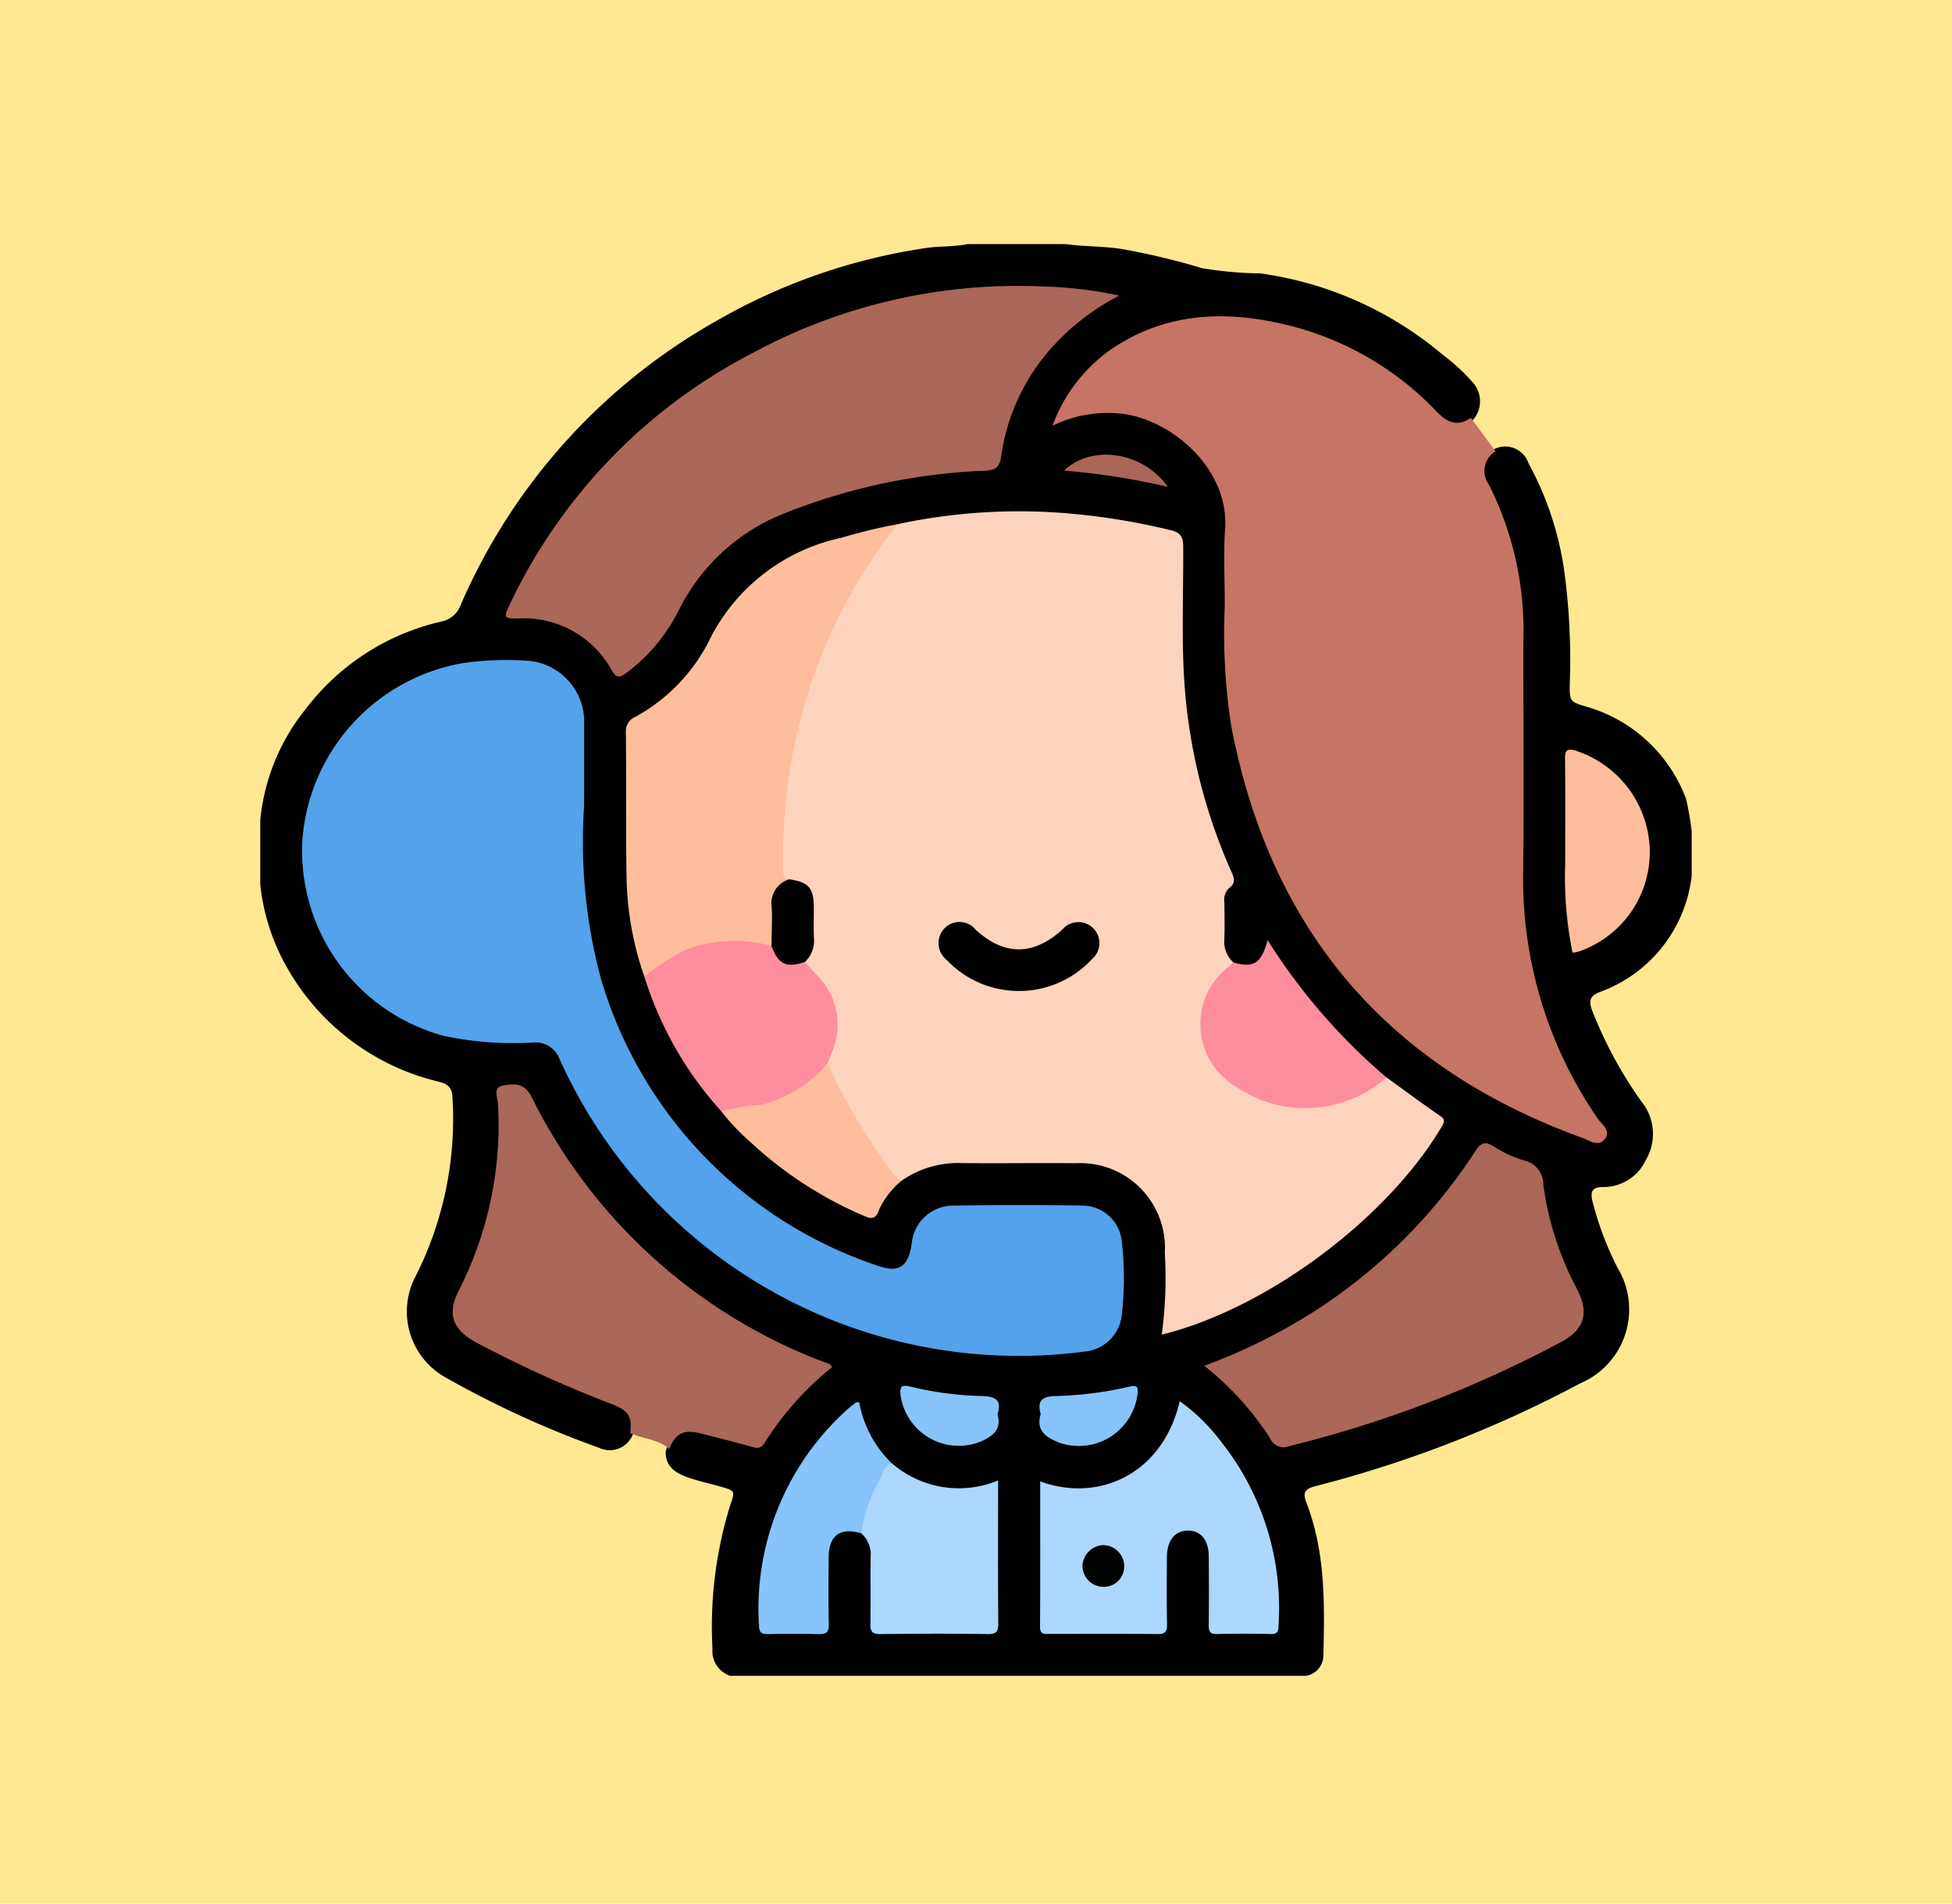 <svg xmlns="http://www.w3.org/2000/svg" xmlns:xlink="http://www.w3.org/1999/xlink" width="120" height="117" viewBox="0 0 120 117">
  <defs>
    <clipPath id="clip-path">
      <rect id="Rectángulo_44991" data-name="Rectángulo 44991" width="88" height="88" fill="none"/>
    </clipPath>
  </defs>
  <g id="_41" data-name="41" transform="translate(4068.5 1667.137)">
    <g id="Grupo_174064" data-name="Grupo 174064" transform="translate(-4420.5 -5986.137)">
      <g id="Grupo_158812" data-name="Grupo 158812" transform="translate(352 4319)">
        <g id="Grupo_158146" data-name="Grupo 158146">
          <rect id="Rectángulo_36141" data-name="Rectángulo 36141" width="120" height="117" fill="#ffe891"/>
        </g>
      </g>
    </g>
    <g id="Grupo_174305" data-name="Grupo 174305" transform="translate(-4052.5 -1652.137)">
      <g id="Grupo_174304" data-name="Grupo 174304" clip-path="url(#clip-path)">
        <path id="Trazado_179498" data-name="Trazado 179498" d="M43.484,0H49.5c1.236.182,2.5.112,3.727.352a44.234,44.234,0,0,1,4.664,1.129,22.567,22.567,0,0,0,3.574.321A22.023,22.023,0,0,1,72.674,6.789a12.538,12.538,0,0,1,1.833,1.676,1.741,1.741,0,0,1,.052,2.339c-.944.6-1.515.559-2.428-.337a19.341,19.341,0,0,0-3.583-2.927C64.954,5.4,61.134,4.2,56.907,4.894a9.861,9.861,0,0,0-7.778,5.855,7.569,7.569,0,0,1,4.906-.336c2.691.721,5.726,3.634,5.522,7.128-.141,2.427-.063,4.868-.02,7.3a31.335,31.335,0,0,0,8.1,20.915A32.081,32.081,0,0,0,81.02,54.632a.559.559,0,0,0,.081.027c.405.1.905.464,1.2.1.328-.4-.2-.765-.416-1.1A26.544,26.544,0,0,1,77.482,41.42c-.035-.372-.028-.744-.028-1.116,0-5.127-.01-10.254,0-15.381a21.668,21.668,0,0,0-2.125-10.068,1.507,1.507,0,1,1,2.633-1.387,19.491,19.491,0,0,1,2.179,6.476,40.453,40.453,0,0,1,.361,7.1c-.011,1.093.013,1.085,1.077,1.405a9.272,9.272,0,0,1,6.069,5.639,18.5,18.5,0,0,1,.35,2v2.75a8.654,8.654,0,0,1-5.667,7.141c-.6.244-.67.537-.457,1.115a25.836,25.836,0,0,0,3.009,5.574,3.16,3.16,0,0,1,.3,3.622,2.888,2.888,0,0,1-2.608,1.669c-.711-.014-.824.285-.67.9a19.41,19.41,0,0,0,1.546,4.083,4.934,4.934,0,0,1-2.3,7.079,73.2,73.2,0,0,1-16.282,6.321c-.609.152-.81.366-.563,1,1.177,3.037,1.13,6.218,1.049,9.4A1.273,1.273,0,0,1,64.281,88H28.875A1.621,1.621,0,0,1,27.8,86.319a25.157,25.157,0,0,1,1.084-8.782c.314-.911.314-.909-.6-1.17-.659-.188-1.332-.332-1.977-.556-.754-.262-1.414-.655-1.382-1.613.419-1.229.934-1.544,2.2-1.288.926.188,1.823.494,2.741.721a.946.946,0,0,0,1.17-.43,18.3,18.3,0,0,1,3.22-3.671c.557-.5.3-.612-.2-.817a34.823,34.823,0,0,1-8.965-5.349A32.7,32.7,0,0,1,16.764,53.1a5.066,5.066,0,0,0-.454-.827,1.011,1.011,0,0,0-1.1-.269c-.418.087-.367.457-.375.766-.035,1.343,0,2.683-.144,4.029a20.1,20.1,0,0,1-1.986,6.98c-.129.256-.264.509-.38.77a1.877,1.877,0,0,0,.909,2.668,67.915,67.915,0,0,0,8.344,3.83c1.176.455,1.54,1.044,1.32,2.135a1.531,1.531,0,0,1-2.082.8A60.6,60.6,0,0,1,11.462,69.7a4.638,4.638,0,0,1-1.886-6.307,21.452,21.452,0,0,0,2.239-10.962c-.025-.629-.325-.815-.858-.952a14.581,14.581,0,0,1-9.322-7.03A13.044,13.044,0,0,1,0,39.36V35.406a12.811,12.811,0,0,1,2.772-6.8,14.538,14.538,0,0,1,8.339-5.4,1.6,1.6,0,0,0,1.217-1.041A36.8,36.8,0,0,1,27.964,4.768,36.431,36.431,0,0,1,40.946.241C41.788.115,42.648.18,43.484,0"/>
        <path id="Trazado_179499" data-name="Trazado 179499" d="M92.452,63.182c1.088.785,2.164,1.587,3.27,2.345.313.215.322.342.137.655C92.513,71.857,85.086,77.4,78.631,78.991a25.621,25.621,0,0,0,.189-5.021,5.2,5.2,0,0,0-5.474-5.514c-2.4-.025-4.81.017-7.214-.013a6.033,6.033,0,0,0-3.53,1.113c-.237.09-.384-.06-.508-.215a26.739,26.739,0,0,1-4.138-7.052,4.321,4.321,0,0,1,.331-1.142,4.014,4.014,0,0,0-.975-4.037c-.291-.3-.67-.555-.683-1.042a7.5,7.5,0,0,0,.342-3.769c-.028-.782-.695-.957-1.316-1.118-.537-.17-.521-.626-.528-1.055a33.5,33.5,0,0,1,1.343-9.993,31.533,31.533,0,0,1,5.064-10.158,2.1,2.1,0,0,1,.87-.8,35.658,35.658,0,0,1,10.749-.636,41.716,41.716,0,0,1,6,1c.607.137.8.388.8,1.026.019,3-.138,6.008.123,9.01a34.165,34.165,0,0,0,2.811,10.9c.185.42.349.737-.134,1.084a1.023,1.023,0,0,0-.27.872c.008.773.028,1.547-.006,2.318a1.709,1.709,0,0,0,.567,1.37c.082.287-.155.405-.307.557-2.781,2.789-1.413,6.081,1.461,7.407a7.307,7.307,0,0,0,7.419-.535c.258-.166.481-.423.838-.362" transform="translate(-23.214 -11.96)" fill="#fed3bc"/>
        <path id="Trazado_179500" data-name="Trazado 179500" d="M109.866,13.918l1.509,2.054A1.41,1.41,0,0,0,110.959,18a19.842,19.842,0,0,1,2.132,9.437c-.013,4.838.046,9.676-.016,14.514a25.941,25.941,0,0,0,4.576,15.018c.245.369.844.734.461,1.251-.407.55-.971.1-1.41-.055Q98.721,51.643,95.128,32.846a36.916,36.916,0,0,1-.4-7.275c.017-1.6-.091-3.213.023-4.808.255-3.593-3.04-6.532-6.051-7.061a7.7,7.7,0,0,0-4.557.7,9.811,9.811,0,0,1,3.806-4.836c3.21-2.087,6.714-2.258,10.32-1.427a18.775,18.775,0,0,1,9.487,5.39c.629.654,1.274.964,2.107.387" transform="translate(-35.439 -3.233)" fill="#c67464"/>
        <path id="Trazado_179501" data-name="Trazado 179501" d="M21.782,53.18a32.353,32.353,0,0,0,1.025,10.545,26.456,26.456,0,0,0,16.922,17.64c1.407.518,2,.118,2.2-1.388a2.56,2.56,0,0,1,2.42-2.27q4.037-.069,8.075-.006a2.444,2.444,0,0,1,2.408,2.161,19.585,19.585,0,0,1-.013,4.711,2.528,2.528,0,0,1-2.294,2.105A30.957,30.957,0,0,1,21.6,71.306c-.476-.846-.922-1.712-1.323-2.6a1.574,1.574,0,0,0-1.605-1.026,20.435,20.435,0,0,1-5.545-.415A11.789,11.789,0,0,1,4.464,55.23,11.943,11.943,0,0,1,14.3,44.366a18.631,18.631,0,0,1,4.111-.141,3.753,3.753,0,0,1,3.375,3.8c0,.057,0,.115,0,.172V53.18" transform="translate(-1.874 -18.605)" fill="#53a2eb"/>
        <path id="Trazado_179502" data-name="Trazado 179502" d="M63.793,5.044a14.454,14.454,0,0,0-4.332,3.4,12.648,12.648,0,0,0-2.929,6.478c-.094.7-.375.86-1.033.887a37.183,37.183,0,0,0-12.352,2.643,12.241,12.241,0,0,0-6.43,5.922A10.923,10.923,0,0,1,33.5,28.23c-.39.287-.6.369-.907-.152A6.15,6.15,0,0,0,26.9,24.887c-.96.009-.979-.013-.559-.9a33.521,33.521,0,0,1,14.9-15.408A34.276,34.276,0,0,1,59.179,4.486a24.919,24.919,0,0,1,4.614.558" transform="translate(-10.984 -1.876)" fill="#ab6757"/>
        <path id="Trazado_179503" data-name="Trazado 179503" d="M33.749,111.633c-.682-.614-1.615-.611-2.4-.973.134-1.012-.1-1.387-1.143-1.789a75.947,75.947,0,0,1-8.271-3.753c-1.522-.806-1.882-1.8-1.084-3.3a22.4,22.4,0,0,0,2.373-11.371c-.01-.382-.355-1.029.311-1.152s1.309-.179,1.759.713a33.118,33.118,0,0,0,17.951,16.277c.182.072.4.08.513.322a18.833,18.833,0,0,0-4.141,4.644c-.215.347-.43.356-.776.258-1.044-.3-2.1-.558-3.149-.827s-1.541-.031-1.944.953" transform="translate(-8.608 -37.577)" fill="#ab6757"/>
        <path id="Trazado_179504" data-name="Trazado 179504" d="M55.538,29.734a32.455,32.455,0,0,0-6.248,13.15,34.55,34.55,0,0,0-.8,8.035c.006.3,0,.585.386.648a3.138,3.138,0,0,0-.836,2.809,2.288,2.288,0,0,1-.15,1.259c-.322.317-.7.159-1.05.1a7.1,7.1,0,0,0-6.194,1.637c-.188.161-.386.361-.677.193a19.5,19.5,0,0,1-1.1-6.049c-.047-3-.009-6.011-.043-9.017a.94.94,0,0,1,.588-.919,11,11,0,0,0,4.455-4.531,11.788,11.788,0,0,1,8.182-6.465,33.1,33.1,0,0,1,3.489-.845" transform="translate(-16.351 -12.523)" fill="#febe9c"/>
        <path id="Trazado_179505" data-name="Trazado 179505" d="M100.257,109.156a35.5,35.5,0,0,0,6.59-3.236,33.168,33.168,0,0,0,10.061-9.935c.329-.5.57-.671,1.133-.318a7.365,7.365,0,0,0,1.862.864,1.513,1.513,0,0,1,1.2,1.5,18.945,18.945,0,0,0,2.069,6.409c.766,1.488.459,2.485-1,3.268a72.052,72.052,0,0,1-16.686,6.383.9.9,0,0,1-1.176-.466,18.161,18.161,0,0,0-4.05-4.465" transform="translate(-42.224 -40.211)" fill="#ab6757"/>
        <path id="Trazado_179506" data-name="Trazado 179506" d="M82.812,127.793c3.58,1.323,7.536-.425,8.587-4.924a11.674,11.674,0,0,1,2.557,2.509,16.415,16.415,0,0,1,3.514,11.279c-.014.326-.032.53-.45.521-1.115-.025-2.232-.028-3.347,0-.464.012-.494-.219-.491-.579q.018-2.1,0-4.206c-.008-1-.5-1.584-1.291-1.572s-1.272.6-1.28,1.605c-.012,1.373-.022,2.747.007,4.12.01.468-.093.643-.6.636-2.2-.028-4.406-.013-6.609-.011-.316,0-.607.063-.6-.448.02-2.968.01-5.937.01-8.93" transform="translate(-34.873 -51.747)" fill="#acd7fe"/>
        <path id="Trazado_179507" data-name="Trazado 179507" d="M40.8,76.2a11.973,11.973,0,0,1,2.707-1.724,8.568,8.568,0,0,1,5.1-.174,2.086,2.086,0,0,0,2.053.99c.306.334.615.665.916,1a4.225,4.225,0,0,1,.79,4.432c-.088.267-.2.526-.309.788A4.981,4.981,0,0,1,49.5,83.775a7.976,7.976,0,0,1-3.98.684A22.059,22.059,0,0,1,40.8,76.2" transform="translate(-17.184 -31.166)" fill="#fe8d9d"/>
        <path id="Trazado_179508" data-name="Trazado 179508" d="M65.593,129.406a6.284,6.284,0,0,0,6.53,1.055v.959c0,2.6-.012,5.2.011,7.8,0,.5-.083.694-.644.685-2.2-.035-4.4-.028-6.6,0-.493.005-.629-.15-.619-.629.028-1.371-.007-2.744.017-4.115a1.745,1.745,0,0,0-.576-1.45.685.685,0,0,1-.138-.644,12.5,12.5,0,0,1,1.462-3.458c.117-.195.284-.381.557-.2" transform="translate(-26.764 -54.47)" fill="#acd7fe"/>
        <path id="Trazado_179509" data-name="Trazado 179509" d="M111.286,82.348a7.563,7.563,0,0,1-9.345.51,4.458,4.458,0,0,1-.317-7.351c.087-.071.167-.151.251-.226,1.239.354,1.719.063,2.1-1.374a36.913,36.913,0,0,0,7.307,8.442" transform="translate(-42.048 -31.126)" fill="#fe8d9d"/>
        <path id="Trazado_179510" data-name="Trazado 179510" d="M61.129,126.718c-.487.1-.506.569-.681.9a9.153,9.153,0,0,0-1.2,3.405c-1.287-.384-1.992.119-2.006,1.46-.014,1.373-.025,2.747.008,4.12.012.5-.153.628-.629.613-1.029-.032-2.06-.021-3.09,0-.373.006-.558-.057-.572-.5a16.455,16.455,0,0,1,5.469-13.342c.148-.134.307-.258.468-.377.038-.028.1-.019.222-.036a6.956,6.956,0,0,0,2.013,3.768" transform="translate(-22.299 -51.781)" fill="#87c4fc"/>
        <path id="Trazado_179511" data-name="Trazado 179511" d="M139.033,66.165a23.288,23.288,0,0,1-.451-5.475c0-2.145.014-4.291-.009-6.436-.005-.493.095-.655.614-.517a6.593,6.593,0,0,1,4.594,6.091,6.465,6.465,0,0,1-4.413,6.283,2.7,2.7,0,0,1-.335.054" transform="translate(-58.361 -22.612)" fill="#febe9c"/>
        <path id="Trazado_179512" data-name="Trazado 179512" d="M48.958,89.929a13.521,13.521,0,0,1,2.488-.394,7.933,7.933,0,0,0,4.05-2.548,34.284,34.284,0,0,0,4.15,6.9,3.844,3.844,0,0,0,.361.346,5.117,5.117,0,0,0-1.343,1.742c-.232.714-.579.544-1.058.335a24.037,24.037,0,0,1-6.832-4.461,13.578,13.578,0,0,1-1.815-1.918" transform="translate(-20.619 -36.635)" fill="#febe9c"/>
        <path id="Trazado_179513" data-name="Trazado 179513" d="M73.952,123c.267.919-.291,1.32-.985,1.643a3.612,3.612,0,0,1-4.98-2.872c-.047-.522.085-.608.6-.488a20.57,20.57,0,0,0,4.311.579c.836.012,1.36.168,1.051,1.137" transform="translate(-28.629 -51.061)" fill="#87c4fb"/>
        <path id="Trazado_179514" data-name="Trazado 179514" d="M82.829,122.992c-.255-.909.168-1.119,1.007-1.121a22.743,22.743,0,0,0,4.5-.588c.445-.091.48.054.451.417A3.636,3.636,0,0,1,84,124.747c-.779-.306-1.491-.706-1.173-1.756" transform="translate(-34.852 -51.068)" fill="#87c4fb"/>
        <path id="Trazado_179515" data-name="Trazado 179515" d="M91.755,24.345a45.177,45.177,0,0,0-6.382-1c1.712-1.63,4.825-1.171,6.382,1" transform="translate(-35.956 -9.422)" fill="#aa6656"/>
        <path id="Trazado_179516" data-name="Trazado 179516" d="M76.949,76.221a6.09,6.09,0,0,1-4.412-1.906,1.313,1.313,0,0,1-.113-1.966,1.279,1.279,0,0,1,1.9.116q2.634,2.4,5.315-.01a1.291,1.291,0,1,1,1.831,1.807,6.1,6.1,0,0,1-4.52,1.959" transform="translate(-30.337 -30.314)"/>
        <path id="Trazado_179517" data-name="Trazado 179517" d="M56.344,72.536c-1.161.375-1.625.15-2.053-.99.009-.8.056-1.595.016-2.389a1.527,1.527,0,0,1,1.083-1.706c1.193.178,1.5.531,1.506,1.74,0,.629-.024,1.258.008,1.885a1.787,1.787,0,0,1-.559,1.46" transform="translate(-22.865 -28.408)" fill="#010101"/>
        <path id="Trazado_179518" data-name="Trazado 179518" d="M89.887,139.476a1.248,1.248,0,0,1-1.352,1.232,1.284,1.284,0,0,1-1.212-1.3,1.327,1.327,0,0,1,1.282-1.257,1.3,1.3,0,0,1,1.282,1.326" transform="translate(-36.777 -58.183)" fill="#020303"/>
      </g>
    </g>
  </g>
</svg>
